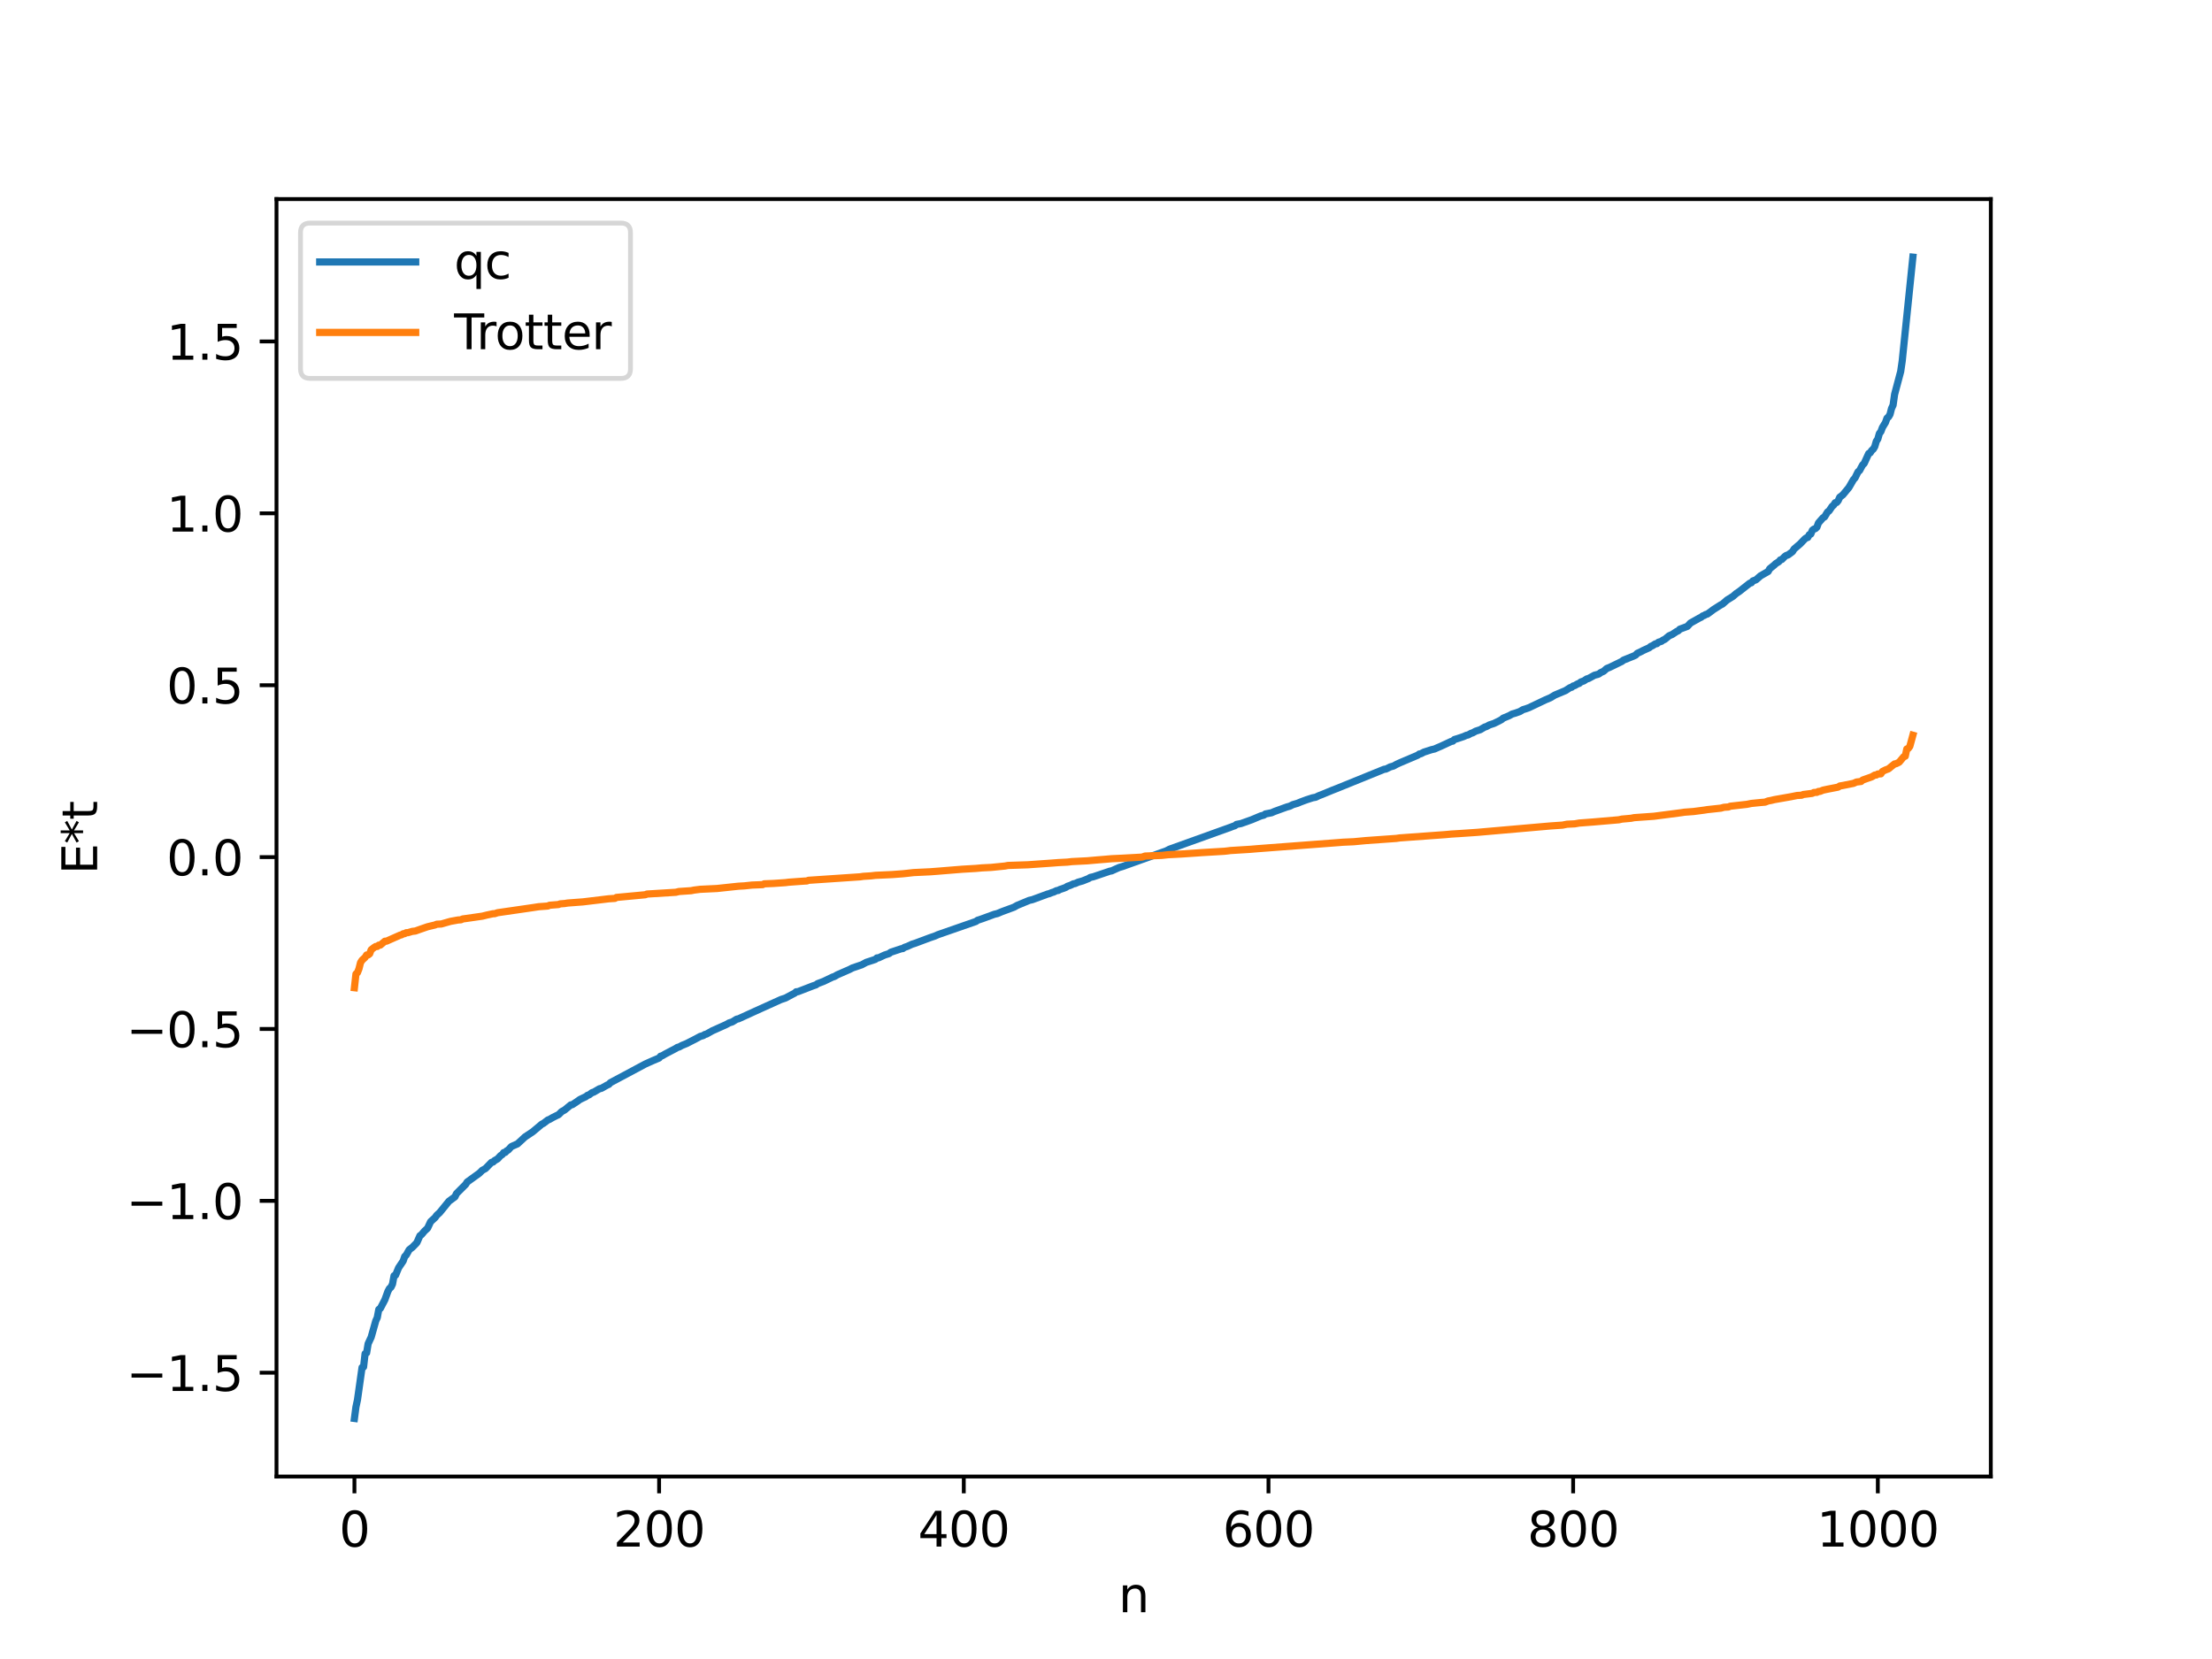 <?xml version="1.0" encoding="utf-8" standalone="no"?>
<!DOCTYPE svg PUBLIC "-//W3C//DTD SVG 1.1//EN"
  "http://www.w3.org/Graphics/SVG/1.1/DTD/svg11.dtd">
<svg xmlns:xlink="http://www.w3.org/1999/xlink" width="460.8pt" height="345.6pt" viewBox="0 0 460.8 345.6" xmlns="http://www.w3.org/2000/svg" version="1.1">
 <defs>
  <style type="text/css">*{stroke-linejoin: round; stroke-linecap: butt}</style>
 </defs>
 <g id="figure_1">
  <g id="patch_1">
   <path d="M 0 345.6 
L 460.8 345.6 
L 460.8 0 
L 0 0 
z
" style="fill: #ffffff"/>
  </g>
  <g id="axes_1">
   <g id="patch_2">
    <path d="M 57.6 307.584 
L 414.72 307.584 
L 414.72 41.472 
L 57.6 41.472 
z
" style="fill: #ffffff"/>
   </g>
   <g id="matplotlib.axis_1">
    <g id="xtick_1">
     <g id="line2d_1">
      <defs>
       <path id="m769e674530" d="M 0 0 
L 0 3.5 
" style="stroke: #000000; stroke-width: 0.8"/>
      </defs>
      <g>
       <use xlink:href="#m769e674530" x="73.833" y="307.584" style="stroke: #000000; stroke-width: 0.8"/>
      </g>
     </g>
     <g id="text_1">
      <!-- 0 -->
      <g transform="translate(70.651 322.182) scale(0.1 -0.1)">
       <defs>
        <path id="DejaVuSans-30" d="M 2034 4250 
Q 1547 4250 1301 3770 
Q 1056 3291 1056 2328 
Q 1056 1369 1301 889 
Q 1547 409 2034 409 
Q 2525 409 2770 889 
Q 3016 1369 3016 2328 
Q 3016 3291 2770 3770 
Q 2525 4250 2034 4250 
z
M 2034 4750 
Q 2819 4750 3233 4129 
Q 3647 3509 3647 2328 
Q 3647 1150 3233 529 
Q 2819 -91 2034 -91 
Q 1250 -91 836 529 
Q 422 1150 422 2328 
Q 422 3509 836 4129 
Q 1250 4750 2034 4750 
z
" transform="scale(0.016)"/>
       </defs>
       <use xlink:href="#DejaVuSans-30"/>
      </g>
     </g>
    </g>
    <g id="xtick_2">
     <g id="line2d_2">
      <g>
       <use xlink:href="#m769e674530" x="137.304" y="307.584" style="stroke: #000000; stroke-width: 0.8"/>
      </g>
     </g>
     <g id="text_2">
      <!-- 200 -->
      <g transform="translate(127.76 322.182) scale(0.1 -0.1)">
       <defs>
        <path id="DejaVuSans-32" d="M 1228 531 
L 3431 531 
L 3431 0 
L 469 0 
L 469 531 
Q 828 903 1448 1529 
Q 2069 2156 2228 2338 
Q 2531 2678 2651 2914 
Q 2772 3150 2772 3378 
Q 2772 3750 2511 3984 
Q 2250 4219 1831 4219 
Q 1534 4219 1204 4116 
Q 875 4013 500 3803 
L 500 4441 
Q 881 4594 1212 4672 
Q 1544 4750 1819 4750 
Q 2544 4750 2975 4387 
Q 3406 4025 3406 3419 
Q 3406 3131 3298 2873 
Q 3191 2616 2906 2266 
Q 2828 2175 2409 1742 
Q 1991 1309 1228 531 
z
" transform="scale(0.016)"/>
       </defs>
       <use xlink:href="#DejaVuSans-32"/>
       <use xlink:href="#DejaVuSans-30" x="63.623"/>
       <use xlink:href="#DejaVuSans-30" x="127.246"/>
      </g>
     </g>
    </g>
    <g id="xtick_3">
     <g id="line2d_3">
      <g>
       <use xlink:href="#m769e674530" x="200.775" y="307.584" style="stroke: #000000; stroke-width: 0.8"/>
      </g>
     </g>
     <g id="text_3">
      <!-- 400 -->
      <g transform="translate(191.231 322.182) scale(0.1 -0.1)">
       <defs>
        <path id="DejaVuSans-34" d="M 2419 4116 
L 825 1625 
L 2419 1625 
L 2419 4116 
z
M 2253 4666 
L 3047 4666 
L 3047 1625 
L 3713 1625 
L 3713 1100 
L 3047 1100 
L 3047 0 
L 2419 0 
L 2419 1100 
L 313 1100 
L 313 1709 
L 2253 4666 
z
" transform="scale(0.016)"/>
       </defs>
       <use xlink:href="#DejaVuSans-34"/>
       <use xlink:href="#DejaVuSans-30" x="63.623"/>
       <use xlink:href="#DejaVuSans-30" x="127.246"/>
      </g>
     </g>
    </g>
    <g id="xtick_4">
     <g id="line2d_4">
      <g>
       <use xlink:href="#m769e674530" x="264.246" y="307.584" style="stroke: #000000; stroke-width: 0.8"/>
      </g>
     </g>
     <g id="text_4">
      <!-- 600 -->
      <g transform="translate(254.702 322.182) scale(0.1 -0.1)">
       <defs>
        <path id="DejaVuSans-36" d="M 2113 2584 
Q 1688 2584 1439 2293 
Q 1191 2003 1191 1497 
Q 1191 994 1439 701 
Q 1688 409 2113 409 
Q 2538 409 2786 701 
Q 3034 994 3034 1497 
Q 3034 2003 2786 2293 
Q 2538 2584 2113 2584 
z
M 3366 4563 
L 3366 3988 
Q 3128 4100 2886 4159 
Q 2644 4219 2406 4219 
Q 1781 4219 1451 3797 
Q 1122 3375 1075 2522 
Q 1259 2794 1537 2939 
Q 1816 3084 2150 3084 
Q 2853 3084 3261 2657 
Q 3669 2231 3669 1497 
Q 3669 778 3244 343 
Q 2819 -91 2113 -91 
Q 1303 -91 875 529 
Q 447 1150 447 2328 
Q 447 3434 972 4092 
Q 1497 4750 2381 4750 
Q 2619 4750 2861 4703 
Q 3103 4656 3366 4563 
z
" transform="scale(0.016)"/>
       </defs>
       <use xlink:href="#DejaVuSans-36"/>
       <use xlink:href="#DejaVuSans-30" x="63.623"/>
       <use xlink:href="#DejaVuSans-30" x="127.246"/>
      </g>
     </g>
    </g>
    <g id="xtick_5">
     <g id="line2d_5">
      <g>
       <use xlink:href="#m769e674530" x="327.717" y="307.584" style="stroke: #000000; stroke-width: 0.8"/>
      </g>
     </g>
     <g id="text_5">
      <!-- 800 -->
      <g transform="translate(318.173 322.182) scale(0.1 -0.1)">
       <defs>
        <path id="DejaVuSans-38" d="M 2034 2216 
Q 1584 2216 1326 1975 
Q 1069 1734 1069 1313 
Q 1069 891 1326 650 
Q 1584 409 2034 409 
Q 2484 409 2743 651 
Q 3003 894 3003 1313 
Q 3003 1734 2745 1975 
Q 2488 2216 2034 2216 
z
M 1403 2484 
Q 997 2584 770 2862 
Q 544 3141 544 3541 
Q 544 4100 942 4425 
Q 1341 4750 2034 4750 
Q 2731 4750 3128 4425 
Q 3525 4100 3525 3541 
Q 3525 3141 3298 2862 
Q 3072 2584 2669 2484 
Q 3125 2378 3379 2068 
Q 3634 1759 3634 1313 
Q 3634 634 3220 271 
Q 2806 -91 2034 -91 
Q 1263 -91 848 271 
Q 434 634 434 1313 
Q 434 1759 690 2068 
Q 947 2378 1403 2484 
z
M 1172 3481 
Q 1172 3119 1398 2916 
Q 1625 2713 2034 2713 
Q 2441 2713 2670 2916 
Q 2900 3119 2900 3481 
Q 2900 3844 2670 4047 
Q 2441 4250 2034 4250 
Q 1625 4250 1398 4047 
Q 1172 3844 1172 3481 
z
" transform="scale(0.016)"/>
       </defs>
       <use xlink:href="#DejaVuSans-38"/>
       <use xlink:href="#DejaVuSans-30" x="63.623"/>
       <use xlink:href="#DejaVuSans-30" x="127.246"/>
      </g>
     </g>
    </g>
    <g id="xtick_6">
     <g id="line2d_6">
      <g>
       <use xlink:href="#m769e674530" x="391.188" y="307.584" style="stroke: #000000; stroke-width: 0.8"/>
      </g>
     </g>
     <g id="text_6">
      <!-- 1000 -->
      <g transform="translate(378.463 322.182) scale(0.1 -0.1)">
       <defs>
        <path id="DejaVuSans-31" d="M 794 531 
L 1825 531 
L 1825 4091 
L 703 3866 
L 703 4441 
L 1819 4666 
L 2450 4666 
L 2450 531 
L 3481 531 
L 3481 0 
L 794 0 
L 794 531 
z
" transform="scale(0.016)"/>
       </defs>
       <use xlink:href="#DejaVuSans-31"/>
       <use xlink:href="#DejaVuSans-30" x="63.623"/>
       <use xlink:href="#DejaVuSans-30" x="127.246"/>
       <use xlink:href="#DejaVuSans-30" x="190.869"/>
      </g>
     </g>
    </g>
    <g id="text_7">
     <!-- n -->
     <g transform="translate(232.991 335.861) scale(0.1 -0.1)">
      <defs>
       <path id="DejaVuSans-6e" d="M 3513 2113 
L 3513 0 
L 2938 0 
L 2938 2094 
Q 2938 2591 2744 2837 
Q 2550 3084 2163 3084 
Q 1697 3084 1428 2787 
Q 1159 2491 1159 1978 
L 1159 0 
L 581 0 
L 581 3500 
L 1159 3500 
L 1159 2956 
Q 1366 3272 1645 3428 
Q 1925 3584 2291 3584 
Q 2894 3584 3203 3211 
Q 3513 2838 3513 2113 
z
" transform="scale(0.016)"/>
      </defs>
      <use xlink:href="#DejaVuSans-6e"/>
     </g>
    </g>
   </g>
   <g id="matplotlib.axis_2">
    <g id="ytick_1">
     <g id="line2d_7">
      <defs>
       <path id="mfc26638dd1" d="M 0 0 
L -3.5 0 
" style="stroke: #000000; stroke-width: 0.8"/>
      </defs>
      <g>
       <use xlink:href="#mfc26638dd1" x="57.6" y="285.964" style="stroke: #000000; stroke-width: 0.8"/>
      </g>
     </g>
     <g id="text_8">
      <!-- −1.5 -->
      <g transform="translate(26.317 289.763) scale(0.1 -0.1)">
       <defs>
        <path id="DejaVuSans-2212" d="M 678 2272 
L 4684 2272 
L 4684 1741 
L 678 1741 
L 678 2272 
z
" transform="scale(0.016)"/>
        <path id="DejaVuSans-2e" d="M 684 794 
L 1344 794 
L 1344 0 
L 684 0 
L 684 794 
z
" transform="scale(0.016)"/>
        <path id="DejaVuSans-35" d="M 691 4666 
L 3169 4666 
L 3169 4134 
L 1269 4134 
L 1269 2991 
Q 1406 3038 1543 3061 
Q 1681 3084 1819 3084 
Q 2600 3084 3056 2656 
Q 3513 2228 3513 1497 
Q 3513 744 3044 326 
Q 2575 -91 1722 -91 
Q 1428 -91 1123 -41 
Q 819 9 494 109 
L 494 744 
Q 775 591 1075 516 
Q 1375 441 1709 441 
Q 2250 441 2565 725 
Q 2881 1009 2881 1497 
Q 2881 1984 2565 2268 
Q 2250 2553 1709 2553 
Q 1456 2553 1204 2497 
Q 953 2441 691 2322 
L 691 4666 
z
" transform="scale(0.016)"/>
       </defs>
       <use xlink:href="#DejaVuSans-2212"/>
       <use xlink:href="#DejaVuSans-31" x="83.789"/>
       <use xlink:href="#DejaVuSans-2e" x="147.412"/>
       <use xlink:href="#DejaVuSans-35" x="179.199"/>
      </g>
     </g>
    </g>
    <g id="ytick_2">
     <g id="line2d_8">
      <g>
       <use xlink:href="#mfc26638dd1" x="57.6" y="250.159" style="stroke: #000000; stroke-width: 0.8"/>
      </g>
     </g>
     <g id="text_9">
      <!-- −1.0 -->
      <g transform="translate(26.317 253.958) scale(0.1 -0.1)">
       <use xlink:href="#DejaVuSans-2212"/>
       <use xlink:href="#DejaVuSans-31" x="83.789"/>
       <use xlink:href="#DejaVuSans-2e" x="147.412"/>
       <use xlink:href="#DejaVuSans-30" x="179.199"/>
      </g>
     </g>
    </g>
    <g id="ytick_3">
     <g id="line2d_9">
      <g>
       <use xlink:href="#mfc26638dd1" x="57.6" y="214.353" style="stroke: #000000; stroke-width: 0.8"/>
      </g>
     </g>
     <g id="text_10">
      <!-- −0.5 -->
      <g transform="translate(26.317 218.153) scale(0.1 -0.1)">
       <use xlink:href="#DejaVuSans-2212"/>
       <use xlink:href="#DejaVuSans-30" x="83.789"/>
       <use xlink:href="#DejaVuSans-2e" x="147.412"/>
       <use xlink:href="#DejaVuSans-35" x="179.199"/>
      </g>
     </g>
    </g>
    <g id="ytick_4">
     <g id="line2d_10">
      <g>
       <use xlink:href="#mfc26638dd1" x="57.6" y="178.548" style="stroke: #000000; stroke-width: 0.8"/>
      </g>
     </g>
     <g id="text_11">
      <!-- 0.0 -->
      <g transform="translate(34.697 182.347) scale(0.1 -0.1)">
       <use xlink:href="#DejaVuSans-30"/>
       <use xlink:href="#DejaVuSans-2e" x="63.623"/>
       <use xlink:href="#DejaVuSans-30" x="95.41"/>
      </g>
     </g>
    </g>
    <g id="ytick_5">
     <g id="line2d_11">
      <g>
       <use xlink:href="#mfc26638dd1" x="57.6" y="142.743" style="stroke: #000000; stroke-width: 0.8"/>
      </g>
     </g>
     <g id="text_12">
      <!-- 0.5 -->
      <g transform="translate(34.697 146.542) scale(0.1 -0.1)">
       <use xlink:href="#DejaVuSans-30"/>
       <use xlink:href="#DejaVuSans-2e" x="63.623"/>
       <use xlink:href="#DejaVuSans-35" x="95.41"/>
      </g>
     </g>
    </g>
    <g id="ytick_6">
     <g id="line2d_12">
      <g>
       <use xlink:href="#mfc26638dd1" x="57.6" y="106.938" style="stroke: #000000; stroke-width: 0.8"/>
      </g>
     </g>
     <g id="text_13">
      <!-- 1.0 -->
      <g transform="translate(34.697 110.737) scale(0.1 -0.1)">
       <use xlink:href="#DejaVuSans-31"/>
       <use xlink:href="#DejaVuSans-2e" x="63.623"/>
       <use xlink:href="#DejaVuSans-30" x="95.41"/>
      </g>
     </g>
    </g>
    <g id="ytick_7">
     <g id="line2d_13">
      <g>
       <use xlink:href="#mfc26638dd1" x="57.6" y="71.132" style="stroke: #000000; stroke-width: 0.8"/>
      </g>
     </g>
     <g id="text_14">
      <!-- 1.5 -->
      <g transform="translate(34.697 74.932) scale(0.1 -0.1)">
       <use xlink:href="#DejaVuSans-31"/>
       <use xlink:href="#DejaVuSans-2e" x="63.623"/>
       <use xlink:href="#DejaVuSans-35" x="95.41"/>
      </g>
     </g>
    </g>
    <g id="text_15">
     <!-- E*t -->
     <g transform="translate(20.238 182.148) rotate(-90) scale(0.1 -0.1)">
      <defs>
       <path id="DejaVuSans-45" d="M 628 4666 
L 3578 4666 
L 3578 4134 
L 1259 4134 
L 1259 2753 
L 3481 2753 
L 3481 2222 
L 1259 2222 
L 1259 531 
L 3634 531 
L 3634 0 
L 628 0 
L 628 4666 
z
" transform="scale(0.016)"/>
       <path id="DejaVuSans-2a" d="M 3009 3897 
L 1888 3291 
L 3009 2681 
L 2828 2375 
L 1778 3009 
L 1778 1831 
L 1422 1831 
L 1422 3009 
L 372 2375 
L 191 2681 
L 1313 3291 
L 191 3897 
L 372 4206 
L 1422 3572 
L 1422 4750 
L 1778 4750 
L 1778 3572 
L 2828 4206 
L 3009 3897 
z
" transform="scale(0.016)"/>
       <path id="DejaVuSans-74" d="M 1172 4494 
L 1172 3500 
L 2356 3500 
L 2356 3053 
L 1172 3053 
L 1172 1153 
Q 1172 725 1289 603 
Q 1406 481 1766 481 
L 2356 481 
L 2356 0 
L 1766 0 
Q 1100 0 847 248 
Q 594 497 594 1153 
L 594 3053 
L 172 3053 
L 172 3500 
L 594 3500 
L 594 4494 
L 1172 4494 
z
" transform="scale(0.016)"/>
      </defs>
      <use xlink:href="#DejaVuSans-45"/>
      <use xlink:href="#DejaVuSans-2a" x="63.184"/>
      <use xlink:href="#DejaVuSans-74" x="113.184"/>
     </g>
    </g>
   </g>
   <g id="line2d_14">
    <path d="M 73.833 295.488 
L 74.15 293.093 
L 74.467 291.619 
L 75.42 284.869 
L 75.737 284.767 
L 76.054 281.997 
L 76.372 281.836 
L 76.689 279.925 
L 77.324 278.549 
L 78.276 275.17 
L 78.593 274.47 
L 78.91 272.776 
L 79.228 272.569 
L 79.862 271.362 
L 80.18 270.746 
L 80.815 268.999 
L 81.132 268.417 
L 81.449 268.15 
L 81.767 267.492 
L 82.084 265.76 
L 82.401 265.645 
L 83.036 264.104 
L 83.988 262.686 
L 84.305 261.762 
L 84.623 261.45 
L 85.258 260.32 
L 85.892 259.856 
L 86.844 258.867 
L 87.479 257.425 
L 87.796 257.209 
L 88.431 256.447 
L 89.066 255.866 
L 89.7 254.505 
L 90.335 253.918 
L 90.653 253.63 
L 90.97 253.174 
L 91.605 252.592 
L 93.509 250.25 
L 94.778 249.314 
L 95.096 248.643 
L 97 246.74 
L 97.317 246.236 
L 99.856 244.402 
L 100.491 243.779 
L 101.125 243.442 
L 102.395 242.135 
L 102.712 242.075 
L 103.029 241.771 
L 103.664 241.411 
L 104.299 240.717 
L 104.616 240.538 
L 104.934 240.1 
L 105.251 240.069 
L 105.568 239.728 
L 105.886 239.553 
L 106.52 238.853 
L 107.472 238.429 
L 107.79 238.302 
L 109.377 236.834 
L 110.963 235.782 
L 111.598 235.25 
L 112.233 234.719 
L 112.867 234.179 
L 113.185 234.037 
L 114.137 233.31 
L 114.454 233.202 
L 115.089 232.829 
L 116.041 232.351 
L 116.358 232.211 
L 116.993 231.576 
L 117.628 231.223 
L 118.897 230.177 
L 119.215 230.131 
L 120.167 229.5 
L 120.801 229.045 
L 122.071 228.436 
L 122.388 228.17 
L 122.705 228.092 
L 123.34 227.605 
L 123.658 227.528 
L 124.927 226.782 
L 125.244 226.742 
L 126.514 226.025 
L 126.831 225.896 
L 127.148 225.547 
L 134.448 221.646 
L 135.082 221.364 
L 136.034 220.938 
L 137.304 220.404 
L 137.621 220.019 
L 137.939 219.944 
L 138.573 219.565 
L 140.795 218.402 
L 141.112 218.186 
L 141.429 218.125 
L 142.064 217.781 
L 143.016 217.395 
L 144.92 216.42 
L 145.872 215.902 
L 146.507 215.725 
L 146.824 215.502 
L 147.142 215.433 
L 148.411 214.719 
L 149.046 214.439 
L 151.267 213.44 
L 151.902 213.085 
L 152.537 212.887 
L 153.489 212.297 
L 153.806 212.254 
L 157.297 210.657 
L 162.692 208.218 
L 163.644 207.903 
L 164.914 207.216 
L 165.548 206.894 
L 165.866 206.605 
L 166.183 206.601 
L 169.357 205.374 
L 169.991 205.161 
L 170.309 204.916 
L 171.578 204.436 
L 173.482 203.524 
L 173.8 203.435 
L 174.434 203.066 
L 176.973 201.958 
L 177.608 201.629 
L 179.512 200.987 
L 180.464 200.474 
L 182.368 199.851 
L 182.686 199.55 
L 183.003 199.547 
L 184.272 198.954 
L 185.224 198.645 
L 185.542 198.376 
L 187.763 197.637 
L 188.081 197.602 
L 188.398 197.363 
L 189.033 197.145 
L 189.985 196.703 
L 190.62 196.506 
L 193.793 195.317 
L 194.745 194.999 
L 195.38 194.713 
L 203.314 191.954 
L 203.631 191.712 
L 204.583 191.399 
L 207.122 190.465 
L 207.757 190.315 
L 208.709 189.917 
L 211.248 188.978 
L 211.882 188.614 
L 214.421 187.56 
L 215.056 187.418 
L 216.643 186.834 
L 218.229 186.247 
L 218.547 186.176 
L 219.181 185.918 
L 219.499 185.829 
L 220.134 185.521 
L 220.451 185.501 
L 220.768 185.31 
L 221.403 185.096 
L 222.038 184.857 
L 222.355 184.637 
L 222.99 184.422 
L 223.624 184.107 
L 223.942 184.07 
L 224.577 183.783 
L 225.529 183.512 
L 226.798 183.003 
L 227.115 182.784 
L 227.75 182.649 
L 231.241 181.469 
L 231.558 181.428 
L 232.51 180.993 
L 233.145 180.714 
L 233.78 180.529 
L 242.983 177.244 
L 243.618 176.906 
L 256.312 172.346 
L 256.947 172.103 
L 257.264 172.008 
L 257.581 171.743 
L 258.534 171.559 
L 260.755 170.766 
L 262.659 169.965 
L 263.294 169.806 
L 263.611 169.562 
L 264.881 169.314 
L 265.515 169.036 
L 267.102 168.461 
L 268.054 168.116 
L 268.689 167.942 
L 269.324 167.62 
L 270.276 167.345 
L 270.91 167.077 
L 272.18 166.605 
L 273.449 166.196 
L 274.084 166.079 
L 274.719 165.766 
L 275.353 165.528 
L 277.575 164.609 
L 278.527 164.24 
L 288.365 160.243 
L 288.682 160.222 
L 289.634 159.756 
L 290.269 159.585 
L 290.904 159.233 
L 291.539 158.938 
L 295.347 157.32 
L 295.664 157.075 
L 295.981 157.024 
L 296.616 156.685 
L 298.203 156.172 
L 298.838 156.028 
L 299.472 155.746 
L 300.107 155.478 
L 302.329 154.448 
L 302.646 154.393 
L 302.963 154.06 
L 303.598 153.873 
L 304.867 153.449 
L 305.502 153.166 
L 305.82 153.112 
L 306.454 152.758 
L 306.772 152.672 
L 307.406 152.318 
L 308.358 152.011 
L 309.31 151.451 
L 309.628 151.368 
L 310.262 151.02 
L 311.215 150.709 
L 312.167 150.244 
L 312.801 149.906 
L 313.119 149.619 
L 314.388 149.095 
L 315.023 148.741 
L 315.658 148.564 
L 316.61 148.227 
L 317.244 147.841 
L 317.879 147.651 
L 318.514 147.421 
L 322.005 145.761 
L 322.957 145.363 
L 323.909 144.792 
L 325.496 144.128 
L 326.13 143.86 
L 327.082 143.244 
L 327.4 143.172 
L 327.717 142.904 
L 328.034 142.825 
L 328.669 142.454 
L 328.986 142.362 
L 329.304 142.071 
L 329.939 141.847 
L 330.573 141.42 
L 330.891 141.361 
L 332.16 140.662 
L 332.795 140.5 
L 333.112 140.374 
L 333.429 140.123 
L 334.064 139.835 
L 334.699 139.269 
L 335.334 139.017 
L 337.872 137.781 
L 338.19 137.522 
L 339.777 136.885 
L 340.411 136.623 
L 340.729 136.477 
L 341.046 136.117 
L 341.681 135.83 
L 342.315 135.497 
L 343.585 134.924 
L 343.902 134.643 
L 344.22 134.525 
L 344.854 134.122 
L 345.172 134.084 
L 345.489 133.79 
L 346.124 133.595 
L 346.441 133.332 
L 346.758 133.227 
L 347.71 132.441 
L 348.345 132.168 
L 349.297 131.542 
L 349.615 131.411 
L 349.932 131.072 
L 351.519 130.483 
L 352.153 129.794 
L 354.058 128.726 
L 354.375 128.589 
L 354.692 128.312 
L 355.01 128.22 
L 355.327 128.009 
L 355.644 127.938 
L 356.279 127.487 
L 356.914 127.001 
L 358.5 125.991 
L 358.818 125.839 
L 359.77 125.004 
L 361.039 124.212 
L 361.674 123.647 
L 362.309 123.226 
L 364.53 121.479 
L 364.848 121.4 
L 365.165 121.016 
L 365.8 120.789 
L 366.752 119.954 
L 368.339 119.051 
L 368.656 118.482 
L 369.608 117.716 
L 369.925 117.405 
L 370.56 117.016 
L 370.877 116.632 
L 371.195 116.546 
L 371.829 115.905 
L 372.147 115.694 
L 372.464 115.619 
L 373.416 114.912 
L 373.734 114.378 
L 375.003 113.295 
L 375.955 112.299 
L 376.272 112.051 
L 376.59 111.966 
L 376.907 111.386 
L 377.224 111.253 
L 377.542 110.479 
L 377.859 110.224 
L 378.177 110.122 
L 378.494 109.823 
L 378.811 108.952 
L 379.446 108.223 
L 379.763 107.858 
L 380.081 107.689 
L 380.715 106.647 
L 381.033 106.429 
L 381.667 105.486 
L 381.985 105.22 
L 382.302 104.724 
L 382.62 104.67 
L 382.937 104.281 
L 383.254 103.576 
L 383.889 103.093 
L 385.158 101.56 
L 386.11 99.911 
L 386.428 99.571 
L 387.062 98.29 
L 387.38 98.028 
L 388.015 96.847 
L 388.332 96.562 
L 389.284 94.474 
L 389.601 94.322 
L 389.919 93.827 
L 390.236 93.572 
L 390.553 93.02 
L 390.871 91.923 
L 391.188 91.444 
L 391.505 90.31 
L 391.823 89.906 
L 392.14 89.058 
L 392.775 88.014 
L 393.092 87.126 
L 393.41 86.856 
L 393.727 86.315 
L 394.044 85.081 
L 394.362 84.405 
L 394.679 82.162 
L 395.948 77.384 
L 396.266 75.202 
L 398.487 53.568 
L 398.487 53.568 
" clip-path="url(#pdd99c3d09a)" style="fill: none; stroke: #1f77b4; stroke-width: 1.5; stroke-linecap: square"/>
   </g>
   <g id="line2d_15">
    <path d="M 73.833 205.76 
L 74.15 202.896 
L 74.467 202.615 
L 74.785 201.802 
L 75.102 200.534 
L 75.42 200.031 
L 76.054 199.445 
L 76.372 198.937 
L 76.689 198.937 
L 77.006 198.685 
L 77.324 197.855 
L 77.958 197.362 
L 78.276 197.167 
L 78.593 197.167 
L 78.91 196.886 
L 79.228 196.877 
L 80.18 196.073 
L 80.497 196.073 
L 83.353 194.805 
L 83.671 194.734 
L 83.988 194.517 
L 84.305 194.497 
L 84.623 194.302 
L 84.94 194.302 
L 85.892 194.022 
L 86.527 193.949 
L 87.479 193.607 
L 89.066 193.06 
L 90.653 192.681 
L 90.97 192.532 
L 91.922 192.485 
L 93.826 191.941 
L 95.413 191.652 
L 96.048 191.607 
L 96.365 191.438 
L 97 191.353 
L 100.491 190.852 
L 101.443 190.614 
L 102.712 190.344 
L 103.029 190.344 
L 103.664 190.134 
L 110.963 189.077 
L 112.233 188.883 
L 114.137 188.743 
L 114.454 188.583 
L 116.358 188.429 
L 116.676 188.293 
L 117.628 188.219 
L 118.262 188.117 
L 121.436 187.878 
L 126.831 187.232 
L 128.1 187.149 
L 128.418 186.952 
L 134.448 186.389 
L 134.765 186.247 
L 140.795 185.878 
L 141.429 185.718 
L 143.968 185.547 
L 144.603 185.419 
L 145.872 185.258 
L 149.363 185.091 
L 153.806 184.615 
L 155.076 184.542 
L 156.662 184.374 
L 158.884 184.285 
L 159.201 184.117 
L 161.105 184.04 
L 163.644 183.866 
L 164.279 183.783 
L 166.5 183.62 
L 167.77 183.533 
L 168.087 183.525 
L 168.405 183.383 
L 179.195 182.657 
L 179.829 182.558 
L 181.416 182.46 
L 182.368 182.348 
L 185.859 182.187 
L 188.081 182.021 
L 189.033 181.921 
L 190.302 181.775 
L 193.793 181.608 
L 195.38 181.487 
L 200.458 181.074 
L 203.314 180.907 
L 204.583 180.793 
L 206.487 180.698 
L 209.343 180.411 
L 209.978 180.289 
L 214.104 180.15 
L 219.181 179.793 
L 220.451 179.694 
L 222.355 179.595 
L 223.307 179.484 
L 226.481 179.323 
L 228.702 179.128 
L 230.289 178.999 
L 231.558 178.886 
L 233.78 178.783 
L 237.905 178.556 
L 238.54 178.332 
L 242.031 178.193 
L 243.3 178.054 
L 244.887 177.972 
L 246.157 177.902 
L 249.33 177.689 
L 250.282 177.619 
L 255.043 177.335 
L 255.677 177.269 
L 256.312 177.183 
L 260.438 176.928 
L 262.024 176.793 
L 278.844 175.523 
L 279.796 175.447 
L 282.018 175.346 
L 284.557 175.107 
L 290.904 174.656 
L 291.539 174.558 
L 301.059 173.866 
L 302.329 173.749 
L 303.915 173.653 
L 307.724 173.395 
L 322.957 172.063 
L 325.496 171.887 
L 326.448 171.697 
L 328.034 171.621 
L 328.986 171.454 
L 331.843 171.24 
L 337.238 170.776 
L 337.872 170.634 
L 339.777 170.463 
L 340.411 170.333 
L 344.537 170.04 
L 350.249 169.298 
L 350.884 169.198 
L 352.788 169.055 
L 355.01 168.763 
L 355.644 168.661 
L 358.5 168.35 
L 359.135 168.173 
L 360.087 168.109 
L 360.405 167.955 
L 363.896 167.559 
L 364.848 167.37 
L 366.752 167.179 
L 367.704 167.098 
L 368.339 166.855 
L 368.973 166.741 
L 369.608 166.583 
L 373.099 165.968 
L 374.368 165.713 
L 375.32 165.66 
L 375.638 165.511 
L 377.542 165.27 
L 377.859 165.09 
L 378.494 165.06 
L 378.811 164.871 
L 379.129 164.868 
L 379.763 164.604 
L 380.715 164.402 
L 382.937 163.97 
L 383.254 163.738 
L 383.889 163.632 
L 386.11 163.189 
L 386.745 162.909 
L 387.697 162.796 
L 388.015 162.502 
L 389.919 161.831 
L 390.553 161.456 
L 390.871 161.45 
L 391.188 161.238 
L 391.823 161.204 
L 392.14 160.711 
L 392.775 160.398 
L 393.41 160.164 
L 394.044 159.638 
L 394.679 159.142 
L 394.996 159.092 
L 395.631 158.777 
L 396.583 157.635 
L 396.9 157.534 
L 397.218 156.03 
L 397.535 155.912 
L 397.853 155.478 
L 398.487 153.166 
L 398.487 153.166 
" clip-path="url(#pdd99c3d09a)" style="fill: none; stroke: #ff7f0e; stroke-width: 1.5; stroke-linecap: square"/>
   </g>
   <g id="patch_3">
    <path d="M 57.6 307.584 
L 57.6 41.472 
" style="fill: none; stroke: #000000; stroke-width: 0.8; stroke-linejoin: miter; stroke-linecap: square"/>
   </g>
   <g id="patch_4">
    <path d="M 414.72 307.584 
L 414.72 41.472 
" style="fill: none; stroke: #000000; stroke-width: 0.8; stroke-linejoin: miter; stroke-linecap: square"/>
   </g>
   <g id="patch_5">
    <path d="M 57.6 307.584 
L 414.72 307.584 
" style="fill: none; stroke: #000000; stroke-width: 0.8; stroke-linejoin: miter; stroke-linecap: square"/>
   </g>
   <g id="patch_6">
    <path d="M 57.6 41.472 
L 414.72 41.472 
" style="fill: none; stroke: #000000; stroke-width: 0.8; stroke-linejoin: miter; stroke-linecap: square"/>
   </g>
   <g id="legend_1">
    <g id="patch_7">
     <path d="M 64.6 78.828 
L 129.342 78.828 
Q 131.342 78.828 131.342 76.828 
L 131.342 48.472 
Q 131.342 46.472 129.342 46.472 
L 64.6 46.472 
Q 62.6 46.472 62.6 48.472 
L 62.6 76.828 
Q 62.6 78.828 64.6 78.828 
z
" style="fill: #ffffff; opacity: 0.8; stroke: #cccccc; stroke-linejoin: miter"/>
    </g>
    <g id="line2d_16">
     <path d="M 66.6 54.57 
L 76.6 54.57 
L 86.6 54.57 
" style="fill: none; stroke: #1f77b4; stroke-width: 1.5; stroke-linecap: square"/>
    </g>
    <g id="text_16">
     <!-- qc -->
     <g transform="translate(94.6 58.07) scale(0.1 -0.1)">
      <defs>
       <path id="DejaVuSans-71" d="M 947 1747 
Q 947 1113 1208 752 
Q 1469 391 1925 391 
Q 2381 391 2643 752 
Q 2906 1113 2906 1747 
Q 2906 2381 2643 2742 
Q 2381 3103 1925 3103 
Q 1469 3103 1208 2742 
Q 947 2381 947 1747 
z
M 2906 525 
Q 2725 213 2448 61 
Q 2172 -91 1784 -91 
Q 1150 -91 751 415 
Q 353 922 353 1747 
Q 353 2572 751 3078 
Q 1150 3584 1784 3584 
Q 2172 3584 2448 3432 
Q 2725 3281 2906 2969 
L 2906 3500 
L 3481 3500 
L 3481 -1331 
L 2906 -1331 
L 2906 525 
z
" transform="scale(0.016)"/>
       <path id="DejaVuSans-63" d="M 3122 3366 
L 3122 2828 
Q 2878 2963 2633 3030 
Q 2388 3097 2138 3097 
Q 1578 3097 1268 2742 
Q 959 2388 959 1747 
Q 959 1106 1268 751 
Q 1578 397 2138 397 
Q 2388 397 2633 464 
Q 2878 531 3122 666 
L 3122 134 
Q 2881 22 2623 -34 
Q 2366 -91 2075 -91 
Q 1284 -91 818 406 
Q 353 903 353 1747 
Q 353 2603 823 3093 
Q 1294 3584 2113 3584 
Q 2378 3584 2631 3529 
Q 2884 3475 3122 3366 
z
" transform="scale(0.016)"/>
      </defs>
      <use xlink:href="#DejaVuSans-71"/>
      <use xlink:href="#DejaVuSans-63" x="63.477"/>
     </g>
    </g>
    <g id="line2d_17">
     <path d="M 66.6 69.249 
L 76.6 69.249 
L 86.6 69.249 
" style="fill: none; stroke: #ff7f0e; stroke-width: 1.5; stroke-linecap: square"/>
    </g>
    <g id="text_17">
     <!-- Trotter -->
     <g transform="translate(94.6 72.749) scale(0.1 -0.1)">
      <defs>
       <path id="DejaVuSans-54" d="M -19 4666 
L 3928 4666 
L 3928 4134 
L 2272 4134 
L 2272 0 
L 1638 0 
L 1638 4134 
L -19 4134 
L -19 4666 
z
" transform="scale(0.016)"/>
       <path id="DejaVuSans-72" d="M 2631 2963 
Q 2534 3019 2420 3045 
Q 2306 3072 2169 3072 
Q 1681 3072 1420 2755 
Q 1159 2438 1159 1844 
L 1159 0 
L 581 0 
L 581 3500 
L 1159 3500 
L 1159 2956 
Q 1341 3275 1631 3429 
Q 1922 3584 2338 3584 
Q 2397 3584 2469 3576 
Q 2541 3569 2628 3553 
L 2631 2963 
z
" transform="scale(0.016)"/>
       <path id="DejaVuSans-6f" d="M 1959 3097 
Q 1497 3097 1228 2736 
Q 959 2375 959 1747 
Q 959 1119 1226 758 
Q 1494 397 1959 397 
Q 2419 397 2687 759 
Q 2956 1122 2956 1747 
Q 2956 2369 2687 2733 
Q 2419 3097 1959 3097 
z
M 1959 3584 
Q 2709 3584 3137 3096 
Q 3566 2609 3566 1747 
Q 3566 888 3137 398 
Q 2709 -91 1959 -91 
Q 1206 -91 779 398 
Q 353 888 353 1747 
Q 353 2609 779 3096 
Q 1206 3584 1959 3584 
z
" transform="scale(0.016)"/>
       <path id="DejaVuSans-65" d="M 3597 1894 
L 3597 1613 
L 953 1613 
Q 991 1019 1311 708 
Q 1631 397 2203 397 
Q 2534 397 2845 478 
Q 3156 559 3463 722 
L 3463 178 
Q 3153 47 2828 -22 
Q 2503 -91 2169 -91 
Q 1331 -91 842 396 
Q 353 884 353 1716 
Q 353 2575 817 3079 
Q 1281 3584 2069 3584 
Q 2775 3584 3186 3129 
Q 3597 2675 3597 1894 
z
M 3022 2063 
Q 3016 2534 2758 2815 
Q 2500 3097 2075 3097 
Q 1594 3097 1305 2825 
Q 1016 2553 972 2059 
L 3022 2063 
z
" transform="scale(0.016)"/>
      </defs>
      <use xlink:href="#DejaVuSans-54"/>
      <use xlink:href="#DejaVuSans-72" x="46.334"/>
      <use xlink:href="#DejaVuSans-6f" x="85.197"/>
      <use xlink:href="#DejaVuSans-74" x="146.379"/>
      <use xlink:href="#DejaVuSans-74" x="185.588"/>
      <use xlink:href="#DejaVuSans-65" x="224.797"/>
      <use xlink:href="#DejaVuSans-72" x="286.32"/>
     </g>
    </g>
   </g>
  </g>
 </g>
 <defs>
  <clipPath id="pdd99c3d09a">
   <rect x="57.6" y="41.472" width="357.12" height="266.112"/>
  </clipPath>
 </defs>
</svg>
